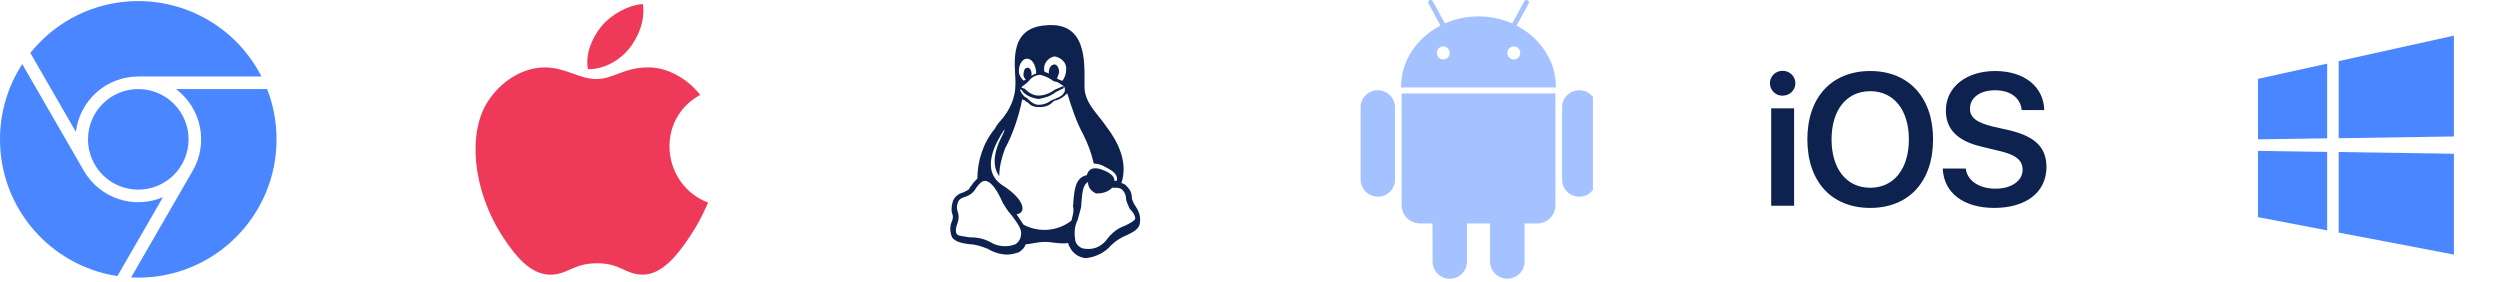 <svg width="452" height="51" viewBox="0 0 452 51" fill="none" xmlns="http://www.w3.org/2000/svg">
<g clip-path="url(#clip0_1_241)">
<path d="M25 0.195C17.104 0.195 10.065 3.855 5.483 9.572L13.719 23.839C14.05 21.079 15.381 18.537 17.46 16.693C19.538 14.849 22.221 13.83 25 13.83H47.273C45.178 9.725 41.989 6.279 38.058 3.873C34.128 1.467 29.609 0.194 25 0.195ZM4.023 11.591C1.39 15.639 -0.008 20.366 1.56628e-05 25.195C1.56628e-05 37.72 9.208 48.093 21.227 49.912L29.462 35.647C26.908 36.739 24.041 36.857 21.405 35.978C18.77 35.099 16.548 33.284 15.16 30.876L4.023 11.591ZM31.819 16.103C34.044 17.768 35.581 20.192 36.137 22.914C36.694 25.637 36.232 28.469 34.84 30.874L34.844 30.876H34.84L23.706 50.162C24.135 50.182 24.567 50.195 25 50.195C38.806 50.195 50 39.001 50 25.195C50 21.987 49.396 18.922 48.296 16.103H31.819ZM25 34.287C22.589 34.287 20.276 33.329 18.571 31.624C16.866 29.919 15.908 27.606 15.908 25.195C15.908 22.784 16.866 20.471 18.571 18.766C20.276 17.061 22.589 16.103 25 16.103C27.411 16.103 29.724 17.061 31.429 18.766C33.134 20.471 34.092 22.784 34.092 25.195C34.092 27.606 33.134 29.919 31.429 31.624C29.724 33.329 27.411 34.287 25 34.287Z" fill="#4A86FF"/>
</g>
<g clip-path="url(#clip1_1_241)">
<path d="M128.027 36.632C126.877 39.178 126.327 40.316 124.85 42.566C122.787 45.708 119.873 49.63 116.271 49.657C113.067 49.683 112.24 47.566 107.892 47.601C103.544 47.622 102.638 49.695 99.431 49.662C95.829 49.63 93.071 46.097 91.006 42.96C85.231 34.162 84.621 23.851 88.19 18.364C90.715 14.474 94.712 12.189 98.463 12.189C102.285 12.189 104.687 14.289 107.846 14.289C110.912 14.289 112.779 12.183 117.198 12.183C120.54 12.183 124.075 14.005 126.6 17.147C118.338 21.674 119.681 33.474 128.027 36.632ZM113.844 8.672C115.452 6.608 116.671 3.697 116.229 0.728C113.606 0.907 110.538 2.582 108.746 4.751C107.123 6.726 105.777 9.66 106.302 12.499C109.163 12.591 112.125 10.885 113.844 8.672Z" fill="#EF3959"/>
</g>
<path d="M205.042 36.862C204.833 36.445 204.625 36.028 204.625 35.612C204.625 34.778 204.208 34.153 203.583 33.528C203.375 33.32 202.958 33.112 202.75 33.112C204 29.362 202.125 25.612 200.042 22.903C198.375 20.403 195.875 18.528 196.083 15.195C196.083 11.237 196.5 3.945 189.208 4.57C181.708 4.987 183.792 12.695 183.583 15.403C183.583 17.695 182.542 19.987 180.875 21.862C180.458 22.278 180.042 22.903 179.833 23.32C177.75 25.82 176.708 29.153 176.708 32.278C176.292 32.695 175.875 33.112 175.667 33.528C175.458 33.737 175.25 33.945 175.25 34.153C175.042 34.362 174.625 34.57 174.208 34.778C173.375 34.987 172.75 35.403 172.333 36.237C172.125 36.862 171.917 37.695 172.125 38.528C172.333 38.945 172.333 39.362 172.125 39.987C171.708 40.82 171.708 41.862 172.125 42.903C172.75 43.737 173.792 43.945 175.25 44.153C176.292 44.153 177.542 44.57 178.583 44.987C179.625 45.612 180.875 46.028 182.125 46.028C182.75 46.028 183.583 45.82 184.208 45.612C184.833 45.195 185.25 44.778 185.458 44.153C186.292 44.153 187.542 43.737 189 43.737C190.25 43.737 191.5 44.153 193.167 43.945C193.167 44.153 193.167 44.362 193.375 44.57C193.792 45.612 194.833 46.445 196.083 46.653H196.5C198.167 46.445 199.833 45.612 200.875 44.362C201.708 43.528 202.75 42.903 203.792 42.487C205.042 41.862 205.875 41.445 206.083 40.403C206.292 38.945 205.875 38.112 205.042 36.862ZM190.667 10.195C191.917 10.403 192.958 11.445 192.75 12.695C192.75 13.32 192.542 13.945 192.125 14.57H191.917C191.5 14.362 191.292 14.362 191.083 14.153C191.292 13.945 191.292 13.528 191.5 13.112C191.5 12.278 191.083 11.653 190.667 11.653C190.042 11.653 189.625 12.278 189.625 13.112V13.32C189.417 13.112 189 13.112 188.792 12.903V12.695C188.583 11.653 189.417 10.403 190.667 10.195ZM190.042 14.362C190.25 14.57 190.667 14.778 190.875 14.778C191.083 14.778 191.5 14.987 191.708 15.195C192.125 15.403 192.542 15.612 192.542 16.237C192.542 16.862 191.917 17.487 190.667 17.903C190.25 18.112 190.042 18.112 189.833 18.32C189.208 18.737 188.583 18.945 187.75 18.945C187.125 18.945 186.5 18.528 186.083 18.112C185.875 17.903 185.667 17.695 185.25 17.487C185.042 17.278 184.625 16.862 184.417 16.237C184.417 16.028 184.625 15.82 184.833 15.612C185.458 15.195 185.667 14.987 185.875 14.778L186.083 14.57C186.5 13.945 187.333 13.528 188.167 13.528C188.792 13.737 189.417 13.945 190.042 14.362ZM185.667 10.612C186.5 10.612 187.125 11.445 187.333 12.903V13.32C187.125 13.32 186.708 13.528 186.5 13.737V13.32C186.5 12.695 186.083 12.07 185.667 12.278C185.25 12.278 185.042 12.903 185.042 13.528C185.042 13.945 185.25 14.153 185.458 14.362C185.458 14.362 185.25 14.57 185.042 14.57C184.625 14.153 184.208 13.528 184.208 12.903C184.208 11.653 184.833 10.612 185.667 10.612ZM183.583 44.153C182.125 44.778 180.25 44.57 179 43.737C177.75 43.112 176.708 42.903 175.25 42.903C174.208 42.695 173.167 42.695 172.958 42.278C172.75 41.862 172.75 41.237 173.167 40.195C173.375 39.57 173.375 38.945 173.167 38.32C172.958 37.695 172.958 37.278 173.167 36.653C173.375 36.028 173.792 35.82 174.417 35.612C175.042 35.403 175.458 35.195 175.875 34.778C176.083 34.57 176.292 34.362 176.5 33.945C177.125 33.112 177.542 32.695 178.167 32.695C179.417 32.903 180.458 34.778 181.292 36.653C181.708 37.278 182.125 38.112 182.75 38.737C183.583 39.778 184.625 41.237 184.625 42.07C184.625 43.112 184.208 43.737 183.583 44.153ZM193.792 39.57C193.792 39.778 193.792 39.778 193.583 39.987C191.083 41.862 187.75 42.07 185.042 40.612L183.792 38.737C185.667 38.528 185.25 36.028 181.292 33.528C177.125 30.82 180.042 25.82 181.5 23.528C181.708 23.32 181.708 23.528 180.875 25.195C180.25 26.445 179 29.57 180.667 31.862C180.667 30.195 181.083 28.528 181.708 26.862C183.167 24.153 184.208 21.028 184.833 17.903C185.042 18.112 185.042 18.112 185.25 18.112C185.458 18.32 185.667 18.528 185.875 18.528C186.292 19.153 187.125 19.362 187.75 19.362H187.958C188.792 19.362 189.625 19.153 190.25 18.528C190.458 18.32 190.667 18.112 191.083 18.112C191.708 17.903 192.333 17.487 192.958 16.862C193.792 19.57 194.625 22.07 195.875 24.362C196.708 26.028 197.333 27.695 197.75 29.57C198.375 29.57 199.208 29.778 199.833 30.195C201.5 31.028 202.125 31.653 201.917 32.695H201.5C201.5 32.07 201.083 31.445 199.625 30.82C198.167 30.195 196.917 30.195 196.5 31.653C196.292 31.653 196.083 31.862 195.875 31.862C194.208 32.695 194.208 34.987 194 37.278C194.208 38.112 194 38.737 193.792 39.57ZM203.375 40.82C202.125 41.237 201.083 42.07 200.25 43.112C199.417 44.362 197.958 45.195 196.292 44.987C195.458 44.987 194.625 44.362 194.417 43.528C194.208 42.278 194.208 41.028 194.833 39.778C195.042 38.945 195.25 38.32 195.458 37.487C195.667 34.987 195.667 33.528 196.708 32.903C196.708 33.945 197.333 34.57 198.167 34.987C199.208 34.987 200.25 34.778 201.083 33.945H201.5C202.125 33.945 202.542 33.945 202.958 34.362C203.375 34.778 203.583 35.403 203.583 35.82C203.583 36.445 204 37.07 204.208 37.695C205.25 38.737 205.25 39.362 205.25 39.57C205.042 39.987 204.208 40.403 203.375 40.82ZM184.625 15.82C184.417 15.82 184.417 15.82 184.417 16.028C184.417 16.028 184.417 16.237 184.625 16.237C184.833 16.237 184.833 16.445 184.833 16.445C185.458 17.278 186.5 17.695 187.75 17.903C188.792 17.695 189.833 17.487 190.875 16.653L192.125 16.028C192.333 16.028 192.333 15.82 192.333 15.82C192.333 15.612 192.333 15.612 192.125 15.612C191.708 15.82 191.083 16.028 190.667 16.237C189.833 16.862 188.792 17.278 187.75 17.278C186.708 17.278 185.875 16.653 185.25 16.028C185.042 16.028 184.833 15.82 184.625 15.82Z" fill="#0D224E"/>
<g clip-path="url(#clip2_1_241)">
<path d="M260.932 10.75C261.245 10.75 261.545 10.626 261.767 10.404C261.988 10.183 262.112 9.883 262.112 9.57C262.112 9.257 261.988 8.957 261.767 8.736C261.545 8.514 261.245 8.39 260.932 8.39H260.911C260.762 8.39 260.614 8.421 260.477 8.48C260.34 8.54 260.217 8.627 260.115 8.736C259.901 8.961 259.782 9.26 259.782 9.57C259.782 9.88 259.901 10.179 260.115 10.403C260.315 10.618 260.598 10.752 260.913 10.752H260.936H260.934L260.932 10.75ZM273.712 10.75H273.733C274.048 10.75 274.332 10.616 274.529 10.403C274.743 10.179 274.863 9.88 274.863 9.57C274.863 9.26 274.743 8.961 274.529 8.736C274.427 8.627 274.304 8.539 274.167 8.479C274.029 8.419 273.881 8.388 273.731 8.388H273.708H273.71C273.397 8.388 273.097 8.512 272.876 8.734C272.655 8.955 272.53 9.255 272.53 9.568C272.53 9.881 272.655 10.181 272.876 10.402C273.097 10.623 273.397 10.748 273.71 10.748L273.712 10.75ZM249.124 16.322C250.827 16.331 252.206 17.708 252.213 19.411V32.491C252.213 33.331 251.87 34.093 251.318 34.643C251.042 34.931 250.711 35.16 250.344 35.316C249.977 35.473 249.582 35.553 249.183 35.552H249.118H249.122H249.105C248.282 35.552 247.493 35.225 246.911 34.643C246.329 34.061 246.002 33.272 246.002 32.449V19.411V19.367C246.002 18.527 246.351 17.769 246.911 17.227C247.457 16.669 248.219 16.322 249.063 16.322H249.124H249.122H249.124ZM281.223 16.898V37.127C281.223 38.028 280.851 38.844 280.253 39.428C279.956 39.735 279.601 39.98 279.208 40.146C278.815 40.313 278.393 40.398 277.966 40.398H277.918H277.92H275.648V47.272C275.648 48.1 275.319 48.893 274.734 49.478C274.149 50.063 273.356 50.392 272.528 50.392C271.701 50.392 270.907 50.063 270.322 49.478C269.737 48.893 269.408 48.1 269.408 47.272V40.398H265.23V47.289C265.23 49.002 263.84 50.392 262.127 50.392H262.066C261.226 50.392 260.468 50.044 259.926 49.483C259.639 49.203 259.41 48.868 259.254 48.498C259.097 48.128 259.017 47.73 259.017 47.329V47.27V47.272L258.988 40.398H256.729C254.902 40.398 253.42 38.916 253.42 37.089V37.066V37.068V16.9L281.223 16.898ZM274.197 4.636C276.285 5.694 278.06 7.279 279.346 9.234L279.377 9.284C280.593 11.103 281.315 13.341 281.315 15.745V15.812V15.808H253.302V15.743C253.302 13.337 254.027 11.101 255.268 9.238L255.24 9.28C256.517 7.32 258.287 5.729 260.372 4.667L260.447 4.632L258.297 0.664C258.261 0.616 258.235 0.561 258.223 0.503C258.211 0.444 258.212 0.384 258.226 0.326C258.24 0.268 258.267 0.214 258.305 0.168C258.342 0.121 258.39 0.084 258.444 0.059H258.446C258.497 0.027 258.554 0.006 258.613 -0.003C258.672 -0.011 258.733 -0.007 258.79 0.01C258.848 0.027 258.901 0.056 258.946 0.095C258.992 0.135 259.028 0.183 259.053 0.237L259.055 0.239L261.239 4.237C263.032 3.433 265.123 2.965 267.325 2.965C269.528 2.965 271.619 3.433 273.509 4.275L273.412 4.237L275.596 0.239C275.621 0.185 275.657 0.136 275.702 0.096C275.748 0.056 275.801 0.027 275.859 0.01C275.917 -0.007 275.977 -0.012 276.037 -0.003C276.097 0.005 276.154 0.026 276.205 0.059H276.202C276.257 0.084 276.306 0.121 276.344 0.167C276.383 0.213 276.41 0.267 276.425 0.326C276.439 0.384 276.44 0.445 276.428 0.504C276.416 0.563 276.39 0.618 276.354 0.666L274.197 4.636ZM288.642 19.417V32.455C288.642 34.169 287.253 35.559 285.539 35.559H285.478C284.639 35.559 283.881 35.21 283.339 34.65C283.051 34.37 282.822 34.035 282.666 33.664C282.51 33.294 282.43 32.897 282.43 32.495V32.437V32.439V19.417V19.356C282.43 18.518 282.778 17.76 283.339 17.223C283.617 16.939 283.95 16.714 284.316 16.561C284.683 16.407 285.077 16.328 285.474 16.328H285.525H285.522H285.581C286.421 16.328 287.183 16.671 287.733 17.223C288.294 17.762 288.642 18.518 288.642 19.358V19.415V19.413V19.417Z" fill="#A4C2FF"/>
</g>
<path d="M322.292 12.799C321.012 12.799 320 13.799 320 15.049C320 15.348 320.059 15.644 320.175 15.92C320.291 16.196 320.46 16.445 320.674 16.655C320.887 16.864 321.14 17.029 321.418 17.14C321.696 17.25 321.993 17.305 322.292 17.299C323.583 17.299 324.604 16.299 324.604 15.049C324.604 13.799 323.583 12.799 322.292 12.799ZM338.146 12.841C331.146 12.841 326.771 17.612 326.771 25.195C326.771 32.841 331.146 37.591 338.146 37.591C345.104 37.591 349.5 32.841 349.5 25.195C349.5 17.612 345.104 12.841 338.146 12.841ZM360.729 12.841C355.521 12.841 351.812 15.716 351.812 19.987C351.812 23.382 353.917 25.507 358.333 26.528L361.437 27.278C364.458 27.966 365.688 28.966 365.688 30.695C365.688 32.695 363.667 34.112 360.792 34.112C357.854 34.112 355.646 32.674 355.417 30.466H351.25C351.417 34.882 355.042 37.591 360.542 37.591C366.354 37.591 370 34.737 370 30.195C370 26.632 367.917 24.612 363.083 23.507L360.312 22.882C357.375 22.174 356.167 21.237 356.167 19.653C356.167 17.653 358 16.32 360.708 16.32C363.438 16.32 365.312 17.674 365.521 19.903H369.604C369.5 15.695 366.021 12.841 360.729 12.841ZM338.146 16.487C342.396 16.487 345.125 19.882 345.125 25.195C345.125 30.549 342.396 33.945 338.146 33.945C333.854 33.945 331.146 30.549 331.146 25.195C331.146 19.882 333.854 16.487 338.146 16.487ZM320.231 19.591V37.195H324.375V19.591H320.229H320.231Z" fill="#0D224E"/>
<path d="M408.25 25.195V14.257L420.75 11.507V25.007L408.25 25.195ZM443.667 6.445V24.674L422.833 24.987V11.049L443.667 6.445ZM408.25 27.278L420.75 27.466V41.653L408.25 39.258V27.278ZM443.667 27.799V46.028L422.833 42.049V27.487L443.667 27.799Z" fill="#4A86FF"/>
<defs>
<clipPath id="clip0_1_241">
<rect width="50" height="50" fill="white" transform="translate(0 0.195)"/>
</clipPath>
<clipPath id="clip1_1_241">
<rect width="50" height="50" fill="white" transform="translate(82 0.195)"/>
</clipPath>
<clipPath id="clip2_1_241">
<rect width="42" height="50.39" fill="white" transform="translate(246)"/>
</clipPath>
</defs>
</svg>
